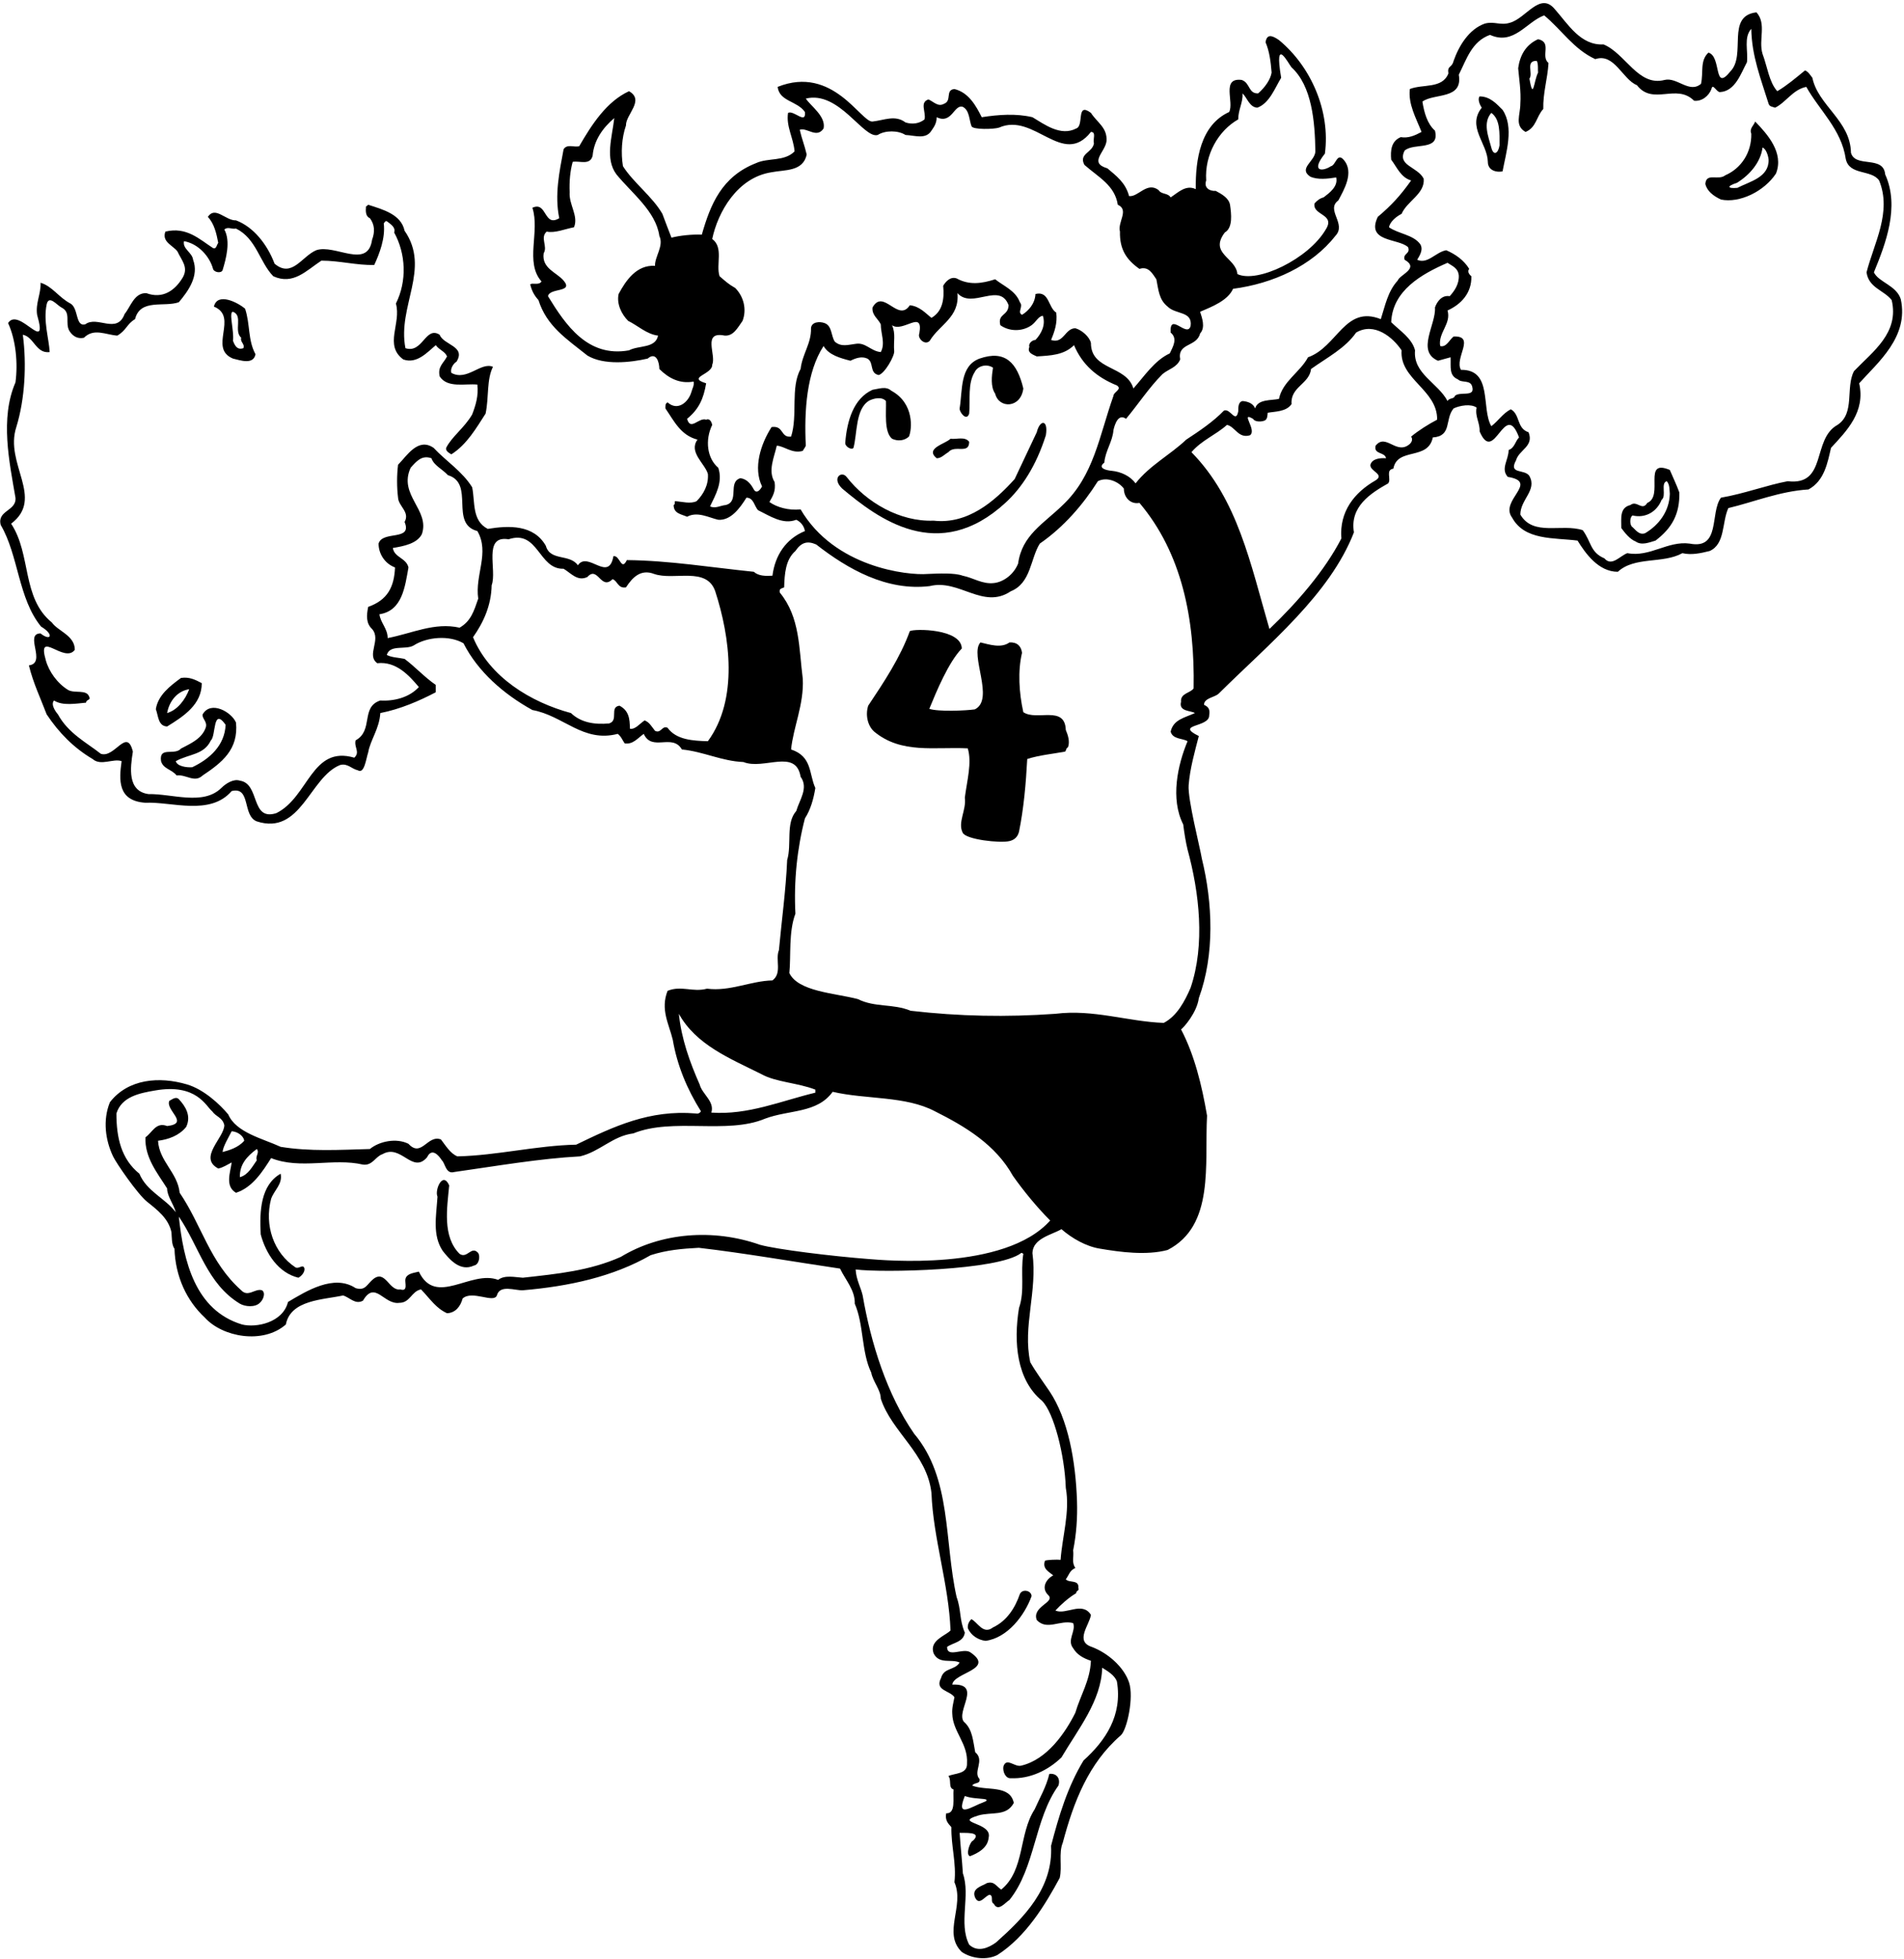 <?xml version="1.0" encoding="UTF-8"?>
<svg xmlns="http://www.w3.org/2000/svg" xmlns:xlink="http://www.w3.org/1999/xlink" width="520pt" height="535pt" viewBox="0 0 520 535" version="1.1">
<g id="surface1">
<path style=" stroke:none;fill-rule:nonzero;fill:rgb(0%,0%,0%);fill-opacity:1;" d="M 519.121 81.711 C 517.938 77.926 513.086 77.098 511.781 74.375 C 514.977 66.562 518.883 56.504 514.859 47.629 C 514.387 42.305 506.695 45.973 505.512 41.715 C 505.391 32.953 496.516 28.812 494.977 21.238 C 494.387 20.531 493.914 19.582 492.965 19.227 C 490.363 21.359 487.996 23.371 485.391 24.906 C 483.145 22.422 482.672 18.164 481.367 14.73 C 480.188 10.824 482.551 6.566 479.711 3.371 C 471.309 4.316 476.988 14.969 472.613 19.465 C 467.879 25.383 470.246 15.324 466.574 14.375 C 464.211 16.625 465.273 19.703 464.562 22.895 C 461.371 25.617 458.055 21.004 454.625 21.832 C 447.406 23.727 443.973 14.613 437.938 12.129 C 431.664 12.48 428.234 6.566 424.566 2.426 C 420.543 -2.309 416.754 5.027 412.379 6.211 C 409.773 7.039 408.117 5.738 405.512 6.445 C 401.133 7.984 398.41 12.602 396.992 16.625 C 396.52 18.637 395.219 17.809 395.57 20.059 C 393.914 24.316 388.59 22.895 385.039 24.316 C 384.566 28.461 386.695 32.129 388.234 36.031 C 386.461 36.98 384.684 37.809 382.555 37.453 C 379.949 38.52 379.715 41.121 379.949 43.605 C 381.488 45.617 382.555 48.457 385.395 49.285 C 382.438 53.43 380.07 56.031 376.281 59.227 C 372.969 66.211 381.965 65.027 384.566 67.512 C 385.277 69.402 383.027 69.168 383.621 70.941 C 387.762 73.309 382.316 74.965 381.727 76.621 C 379.004 79.582 378.297 83.488 377.109 87.156 C 367.289 83.25 365.277 94.73 357.23 97.57 C 355.102 101.594 350.246 104.195 349.301 108.93 C 347.289 109.402 343.504 108.93 342.793 111.535 C 342.199 110.113 340.781 109.641 339.359 109.52 C 338.176 109.758 338.176 111.18 338.176 112.363 C 337.469 115.793 336.047 111.414 334.273 112.125 C 331.312 115.203 327.406 117.805 323.977 120.055 C 319.48 124.312 314.035 127.035 310.129 132.008 C 308.711 129.996 306.105 128.812 303.621 128.574 C 302.203 128.457 299.598 127.863 301.609 126.324 C 301.848 123.133 303.859 120.645 304.094 117.449 C 304.449 115.91 305.398 112.836 307.527 114.375 C 310.723 110.586 313.801 105.852 317.469 102.184 C 319.125 100.766 321.371 100.41 322.32 98.16 C 321.492 93.547 326.816 94.848 327.762 91.062 C 329.301 89.402 328.238 86.684 327.762 85.145 C 331.078 83.723 335.336 82.066 336.758 78.871 C 347.645 77.453 358.297 72.602 364.688 64.434 C 367.879 61.121 361.965 57.336 365.516 54.73 C 366.934 52.008 370.012 47.039 366.934 43.605 C 365.16 41.594 364.805 45.145 363.504 45.383 C 361.047 46.98 357.941 46.832 361.844 41.949 C 363.383 30.352 358.059 18.164 349.301 10.945 C 347.289 9.555 345.988 9.285 345.633 11.535 C 346.699 14.02 347.051 16.859 347.289 19.82 C 346.992 21.684 345.516 23.844 343.621 25.5 C 340.898 25.617 341.492 22.66 339.125 21.832 C 333.441 21.121 337.113 27.867 335.691 30.59 C 327.883 34.141 326.461 43.605 326.578 51.652 C 323.859 50.352 321.727 52.602 319.715 53.902 C 318.887 52.602 317.23 53.191 316.402 51.891 C 313.207 49.523 310.84 53.902 308.355 53.547 C 307.41 49.879 304.832 48 302.438 45.973 C 297.23 44.434 301.848 41.594 302.203 38.52 C 302.438 34.848 299.715 33.547 297.941 30.824 C 293.801 27.746 296.164 34.375 293.918 35.086 C 289.656 37.336 285.16 33.902 281.965 32.008 C 277.469 30.945 272.734 31.301 268.121 32.008 C 266.582 28.934 264.57 25.262 260.664 24.316 C 258.062 24.555 260.07 27.512 257.824 28.34 C 256.168 29.285 254.984 27.746 253.562 27.156 C 251.078 27.984 252.973 30.59 252.5 32.602 C 251.078 33.785 249.066 34.02 247.293 33.43 C 244.453 31.301 241.492 32.836 238.297 33.191 C 235.168 33.5 227.5 17.668 212.383 23.727 C 212.855 27.746 217.707 27.512 219.836 30.59 C 220.191 34.141 216.762 29.996 215.223 30.824 C 214.629 34.492 216.762 37.809 216.996 41.355 C 214.156 44.199 209.777 43.016 206.465 44.555 C 197.117 48.223 194.039 55.797 191.672 64.078 C 189.066 63.961 185.637 64.316 183.387 64.906 C 182.559 62.777 181.73 60.648 180.902 58.398 C 178.18 53.664 172.973 49.879 170.133 45.383 C 169.543 41.715 169.777 37.688 170.961 34.258 C 170.844 31.301 176.168 27.395 171.789 24.906 C 165.637 27.746 161.613 34.02 158.184 39.938 C 156.762 40.293 154.867 39.227 153.922 40.766 C 152.738 47.039 151.438 53.309 152.738 59.582 C 148.477 62.188 149.426 54.848 145.402 56.742 C 147.531 63.25 143.27 71.652 147.887 76.859 C 147.176 78.043 145.281 77.098 144.809 77.688 C 145.281 79.582 145.992 80.766 147.059 81.949 C 149.305 89.051 154.633 92.48 160.43 97.098 C 164.926 99.816 172.266 98.988 176.879 97.926 C 179.246 95.91 180.074 98.988 180.074 100.766 C 182.559 103.25 185.637 104.906 189.422 104.195 C 189.66 105.262 189.066 106.09 188.832 107.035 C 188.004 109.879 185.047 112.363 182.324 109.879 C 181.613 110.23 181.73 110.941 181.73 111.535 C 184.098 114.965 185.871 118.871 190.488 120.055 C 188.004 123.484 192.5 126.562 193.328 129.402 C 193.566 132.359 192.145 134.965 190.254 136.859 C 188.594 137.688 186.227 136.977 184.336 136.859 C 184.215 137.215 184.453 137.688 183.98 137.922 C 183.98 140.289 186.109 140.41 187.648 141.117 C 190.488 139.578 193.566 141.355 196.168 141.945 C 199.602 142.184 202.086 138.754 203.859 135.91 C 205.871 135.91 205.992 138.277 207.055 139.344 C 210.25 140.883 213.801 143.367 217.469 141.945 C 218.773 142.539 219.602 143.723 219.836 145.023 C 214.629 147.152 211.672 151.652 210.961 157.215 C 209.188 157.332 207.176 157.332 205.871 156.148 C 194.273 154.965 182.797 153.07 171.199 152.953 C 169.66 156.148 169.305 151.531 167.531 151.887 C 166.23 159.227 160.547 150.348 157.828 154.371 C 155.578 151.176 150.254 153.309 149.07 149.047 C 145.758 143.25 139.012 143.484 133.211 144.434 C 128.832 142.184 129.781 137.094 128.953 133.07 C 126.23 128.691 121.852 125.973 118.418 122.301 C 114.16 119.344 111.082 124.551 108.715 126.918 C 108.359 129.758 108.359 133.07 108.715 135.91 C 108.836 138.277 112.027 139.816 110.492 142.539 C 112.738 147.863 104.453 144.785 103.391 148.453 C 103.391 151.176 105.047 153.898 107.887 154.965 C 107.648 160.289 105.875 163.84 100.551 165.734 C 100.078 168.102 99.957 170.23 101.613 171.77 C 104.219 174.727 99.957 178.867 103.035 181.117 C 108.242 180.527 111.793 184.551 114.395 187.625 C 111.793 190.465 107.648 191.531 103.863 191.297 C 98.418 193.07 102.09 199.461 97.117 202.184 C 96.645 204.074 98.418 205.379 96.762 206.914 C 85.047 203.484 84.336 217.684 75.461 222.062 C 68.359 224.312 71.082 214.016 65.52 213.188 C 63.746 212.598 61.617 214.016 60.434 215.199 C 55.461 220.051 47.059 216.738 40.551 216.855 C 34.723 216.059 35.582 209.637 36.289 205.258 C 34.633 198.516 31.32 207.152 27.535 205.852 C 23.629 202.773 18.66 200.289 15.82 195.082 C 15.109 194.254 13.805 192.359 14.754 191.297 C 17.121 192.832 20.789 192.121 23.512 191.887 C 23.512 190.941 24.93 191.297 24.34 190.23 C 23.629 188.219 20.434 189.402 18.66 188.453 C 15.699 186.68 13.332 183.367 12.504 180.289 C 10.02 171.648 17.594 181.355 20.434 177.449 C 20.434 173.543 15.82 172.359 14.16 169.992 C 5.879 163.246 8.598 151.414 3.039 143.012 C 12.27 136.031 1.145 126.68 4.457 116.621 C 6.824 108.93 7.297 99.465 6.234 91.414 C 9.309 92.008 9.781 96.621 13.57 96.148 C 13.332 92.242 11.793 87.746 12.742 83.133 C 13.332 80.41 15.582 83.367 16.766 83.961 C 19.605 85.379 17.594 88.219 19.012 90.469 C 19.961 91.891 21.262 92.598 22.918 92.242 C 25.641 89.523 28.836 91.414 32.031 91.652 C 34.516 90.23 34.633 88.457 36.883 87.156 C 38.301 81.477 44.812 83.961 48.836 82.539 C 51.438 79.465 54.398 75.32 52.738 70.941 C 52.504 68.93 49.781 67.984 50.254 65.855 C 54.16 66.562 57.238 69.996 58.184 73.43 C 58.422 74.375 60.434 74.73 60.789 73.781 C 61.734 70.707 63.035 65.855 61.262 62.66 C 62.324 61.828 63.156 62.66 64.457 62.422 C 70.02 65.145 70.848 71.535 74.633 75.438 C 80.078 77.926 83.629 73.902 87.77 71.18 C 92.738 71.18 97.473 72.48 102.207 72.363 C 103.629 69.285 105.285 65.027 104.809 61.004 C 105.047 60.766 105.164 60.293 105.637 60.41 C 106.703 61.238 108.125 62.066 107.648 63.488 C 110.844 69.285 111.199 76.742 108.125 82.895 C 109.66 88.34 104.809 94.258 110.137 98.16 C 113.805 99.465 116.645 96.27 119.012 94.258 C 120.074 95.676 121.496 95.91 122.09 97.332 C 121.141 99.227 119.484 100.055 120.074 102.777 C 122.207 106.09 127.059 104.672 130.371 105.023 C 130.727 108.102 129.898 110.703 128.953 113.191 C 126.82 116.859 123.391 119.227 121.852 122.301 C 121.613 123.133 122.68 123.723 123.27 124.078 C 127.531 121.355 130.016 116.977 132.621 112.953 C 133.566 108.457 132.855 103.723 134.633 100.172 C 131.316 98.754 127.531 104.195 123.27 101.828 C 122.914 100.766 123.746 99.344 124.691 98.754 C 127.297 94.492 121.141 94.258 120.074 91.414 C 116.172 88.93 115.461 96.621 110.727 95.086 C 108.48 83.605 117.711 73.43 110.492 63.016 C 109.543 58.516 104.574 57.215 100.551 55.914 C 100.312 56.148 100.195 56.27 99.957 56.387 C 99.84 57.688 99.84 59.109 101.023 59.582 C 102.324 61.355 102.441 63.25 101.613 65.5 C 100.434 73.664 91.438 66.562 86.348 68.34 C 82.445 69.996 79.723 76.031 74.988 72.008 C 72.977 66.684 69.191 61.949 64.457 60.176 C 61.617 60.293 58.777 56.148 56.766 59.227 C 58.539 61.121 59.133 63.844 59.605 66.328 C 59.133 66.918 59.133 68.102 58.184 67.746 C 54.516 65.383 50.965 61.828 45.168 63.25 C 44.102 66.09 47.297 67.035 48.48 68.695 C 49.547 71.062 51.559 72.953 49.902 75.797 C 47.77 79.344 44.457 81.711 39.961 80.055 C 36.645 79.938 35.699 83.723 34.043 85.734 C 31.914 91.414 26.586 86.09 23.273 88.574 C 20.551 89.285 21.5 84.195 19.25 82.895 C 16.055 81.238 14.281 78.16 11.086 77.215 C 11.203 80.293 9.664 82.777 10.137 85.973 C 13.332 97.215 5.168 83.605 2.207 88.219 C 4.34 92.836 4.93 99.227 4.223 104.434 C -0.039 114.254 2.562 126.207 4.223 135.91 C 4.574 139.578 -0.867 139.344 0.199 143.367 C 5.09 151.695 4.945 163.418 11.211 171.109 C 14.902 173.309 13.867 175.23 11.055 172.973 C 6.531 173.07 12.844 181.062 7.891 181.711 C 9.074 186.562 11.086 190.703 12.742 195.082 C 16.055 200.051 20.078 204.195 25.285 207.27 C 27.535 209.281 30.965 207.035 33.215 207.863 C 32.504 212.949 32.059 218.719 39.723 219.223 C 46.824 218.867 57.355 222.891 63.273 216.027 C 68.598 214.727 66.113 222.773 70.137 224.312 C 82.207 228.219 84.574 212.242 92.859 208.926 C 94.871 208.336 96.051 209.992 97.711 210.348 C 99.516 211.473 99.957 207.27 100.551 205.496 C 101.141 202.062 103.629 198.988 103.863 194.727 C 109.309 193.66 114.516 191.414 119.012 189.047 C 119.012 188.453 119.012 187.746 119.012 187.035 C 116.172 185.141 113.211 181.945 110.492 179.934 C 108.836 179.578 107.059 179.578 105.637 178.867 C 106.469 175.91 110.727 177.566 112.977 176.266 C 116.645 173.898 122.797 173.426 126.586 175.676 C 130.488 183.367 137.473 189.52 145.402 193.898 C 153.922 195.438 159.246 202.891 168.715 200.406 C 169.66 201.117 170.016 202.184 170.605 203.012 C 172.855 203.363 174.156 201.59 175.812 200.406 C 178.062 205.379 183.625 200.172 186.227 204.668 C 192.145 205.258 197.117 207.863 203.031 208.098 C 208.594 210.348 217.352 204.312 218.652 212.121 C 220.902 215.199 218.297 218.512 217.469 221.473 C 214.512 224.785 216.285 230.586 214.984 234.844 C 214.629 243.129 213.445 251.648 212.734 259.461 C 211.672 262.062 213.684 265.73 210.961 267.742 C 205.043 267.859 199.363 270.82 193.094 269.992 C 189.188 271.055 186.109 269.043 182.324 270.582 C 180.312 275.672 182.68 279.578 183.742 283.953 C 184.926 290.938 187.648 297.445 191.434 303.48 C 191.078 304.074 190.488 304.191 190.016 304.074 C 177.352 303.008 167.648 307.621 157.352 312.594 C 146.465 312.828 135.695 315.551 124.93 315.789 C 123.035 315.078 121.613 312.711 120.43 311.172 C 116.762 309.754 115.105 316.262 111.555 312.355 C 108.242 310.699 103.629 311.648 101.023 313.777 C 92.738 314.016 84.574 314.488 76.645 313.184 C 71.793 310.938 64.465 309.305 62.332 304.332 C 59.996 301.531 55.668 297.5 51.082 296.145 C 43.512 293.895 34.988 294.605 30.02 300.996 C 28.031 305.883 28.766 311.344 30.887 315.809 C 31.797 317.723 37.602 326.125 40.16 328.172 C 43.039 330.473 46.008 332.738 46.824 336.496 C 46.941 337.684 46.824 339.93 47.652 340.996 C 47.887 348.57 50.965 355.195 55.934 359.812 C 60.734 365.145 71.805 367.18 78.066 361.703 C 79.367 354.961 88.242 354.961 93.688 353.777 C 95.461 354.25 97 356.379 99.129 355.195 C 102.441 349.516 104.809 356.379 109.07 355.785 C 112.027 355.785 112.383 352.594 114.988 352.117 C 117.59 354.84 119.012 357.207 122.09 358.629 C 124.453 358.508 125.758 356.734 126.348 354.605 C 128.953 352.238 134.832 356 135.695 353.777 C 136.523 350.699 140.668 352.473 142.797 352.355 C 155.34 351.289 167.41 348.688 177.707 342.77 C 182.086 341.352 186.348 340.996 190.844 340.758 C 203.152 342.18 216.641 344.547 229.422 346.438 C 230.961 349.633 233.562 352.355 233.445 356.023 C 235.93 361.703 235.223 369.16 237.941 374.84 C 238.414 377.324 240.547 379.574 240.547 381.941 C 243.504 391.055 253.211 396.969 254.391 407.738 C 254.867 420.164 259.125 432.59 259.598 445.254 C 258.297 446.672 253.684 447.977 254.984 451.523 C 256.523 454.602 259.836 452.945 262.086 454.012 C 260.664 456.258 257.824 455.312 256.996 458.27 C 255.223 461.703 259.363 461.586 260.664 463.477 C 260.426 464.898 259.953 466.316 260.07 467.973 C 260.191 472.945 264.449 476.141 264.098 481.582 C 264.215 484.543 260.781 484.188 259.008 485.016 C 259.953 486.082 258.891 488.211 260.426 488.684 C 260.191 491.051 261.137 495.312 258.414 495.191 C 258.062 497.086 258.891 497.914 259.836 498.98 C 259.719 504.066 261.258 508.918 260.664 514.008 C 263.504 520.516 257.352 527.855 262.676 533.062 C 265.516 534.953 269.539 535.309 272.379 533.891 C 280.309 528.801 285.516 520.043 289.422 512.824 C 290.133 509.75 289.066 506.082 290.25 503.238 C 293.207 492.117 297.23 481.582 306.105 473.891 C 307.793 472.41 309.715 463.535 308.355 459.453 C 306.934 455.195 302.559 451.406 298.18 449.75 C 293.445 448.211 297.586 443.715 297.941 440.992 C 295.574 437.207 291.078 441.109 288.238 439.809 C 289.777 438.152 291.906 436.258 293.918 435.074 C 293.918 434.246 294.863 434.484 294.512 433.656 C 294.746 431.289 292.023 432.355 291.078 431.289 C 291.906 430.223 292.145 428.805 293.68 428.211 C 292.617 426.555 293.324 425.371 293.09 423.359 C 293.973 418.949 294.285 414.453 294.141 409.988 C 293.785 399.051 291.734 387.52 286.598 379.887 C 284.898 377.359 282.984 374.832 281.375 372 C 279.242 362.18 283.387 352.711 281.965 342.18 C 282.086 338.156 287.289 337.207 289.895 335.672 C 292.734 338.156 296.641 340.402 300.426 340.996 C 305.988 341.941 313.09 342.891 318.887 341.352 C 331.785 334.723 328.945 317.918 329.656 304.664 C 328.238 296.383 326.227 288.098 322.555 281.113 C 323.266 280.641 326.875 276.559 327.406 272.594 C 331.785 260.641 331.195 246.559 328.238 234.488 C 327.762 231.531 324.34 218.242 324.629 214.438 C 324.973 209.891 326.312 205.254 327.406 201 C 320.664 197.684 330.367 198.75 330.246 195.316 C 330.484 193.781 330.129 193.07 328.828 192.477 C 328.828 190.586 331.785 190.465 332.852 189.402 C 346.578 175.793 363.148 162.422 369.773 145.379 C 368.59 138.395 374.27 134.727 379.121 132.008 C 380.07 130.824 378.297 128.34 380.543 127.984 C 381.609 122.066 390.012 125.852 391.312 119.461 C 396.637 119.105 394.508 114.492 396.992 111.535 C 398.766 110.703 401.727 110.23 403.266 111.297 C 402.789 113.781 404.211 115.438 404.094 117.805 C 408.117 127.273 410.957 108.812 414.863 119.461 C 413.797 120.527 413.68 122.301 412.02 122.895 C 412.02 125.617 409.773 127.984 411.785 130.23 C 420.543 131.652 409.418 136.621 412.969 141.355 C 416.398 147.629 424.328 146.801 430.84 147.629 C 432.969 151.059 436.52 156.148 441.844 156.148 C 446.461 151.887 454.152 154.02 459.477 151.059 C 461.961 151.652 464.562 151.059 466.93 150.469 C 471.191 148.574 470.246 142.656 472.02 138.754 C 479.004 137.094 486.102 134.137 493.914 133.664 C 498.289 131.297 499.121 126.324 500.066 122.301 C 504.328 117.688 509.535 112.48 507.758 104.672 C 512.848 98.988 521.367 92.008 519.121 81.711 Z M 338.176 32.602 C 338.176 29.879 339.48 28.105 339.359 25.5 C 340.66 26.801 341.254 29.285 343.383 29.406 C 346.699 28.223 348.234 23.961 349.895 21.238 C 347.883 9.406 351.906 17.453 352.734 18.398 C 358.297 23.488 359.121 33.191 359.242 41.355 C 359.121 44.078 354.508 45.973 357.82 48.223 C 359.836 49.168 362.672 48.812 364.922 48.457 C 365.516 50.941 363.027 52.719 361.488 53.902 C 360.543 54.137 359.715 54.73 359.004 55.559 C 358.414 58.871 364.805 58.398 362.082 62.66 C 357.375 70.73 343.359 77.43 337.941 74.848 C 337.586 70.352 330.129 69.285 334.508 63.488 C 336.758 62.188 336.285 58.398 335.93 55.914 C 335.574 54.02 333.562 52.953 332.023 52.129 C 330.367 52.246 328.711 51.297 329.422 49.285 C 328.945 42.305 332.734 35.676 338.176 32.602 Z M 178.891 72.602 C 173.801 72.246 170.844 76.742 168.949 80.293 C 168.359 83.012 169.777 85.855 171.555 87.629 C 174.039 88.812 176.645 91.297 179.719 91.652 C 179.008 95.203 174.395 94.258 171.789 95.676 C 160.547 97.688 154.512 88.812 149.66 80.883 C 150.133 78.516 156.762 79.965 153.922 76.621 C 152.027 74.375 147.887 73.309 148.477 69.168 C 149.66 67.273 147.414 64.906 149.305 63.25 C 151.555 63.723 154.277 62.539 156.762 62.066 C 158.062 58.988 155.34 55.914 155.578 52.48 C 155.461 49.523 155.695 46.801 156.406 44.199 C 158.301 43.844 161.141 45.262 161.852 42.539 C 162.203 38.281 164.691 34.848 167.766 32.246 C 167.176 37.453 165.164 43.371 168.359 47.629 C 172.5 52.719 179.129 57.688 180.074 64.434 C 181.375 67.156 178.773 70.113 178.891 72.602 Z M 125.52 171.414 C 118.656 169.875 112.621 172.953 105.875 174.254 C 105.875 171.648 103.863 169.992 103.629 167.746 C 109.898 166.797 110.609 160.172 111.555 154.965 C 110.965 152.359 107.648 152.242 107.297 149.641 C 110.254 149.164 113.922 148.453 115.223 145.852 C 117.473 139.227 108.715 135.203 112.148 127.746 C 113.715 125.973 115.223 124.195 117.828 125.145 C 118.539 127.152 120.668 127.984 122.324 129.758 C 129.781 132.008 122.68 143.012 130.371 145.023 C 133.805 150.941 129.66 156.977 130.609 163.484 C 129.426 166.914 128.598 169.641 125.52 171.414 Z M 193.328 202.418 C 189.305 202.301 184.691 202.062 182.324 198.75 C 180.785 198.039 180.547 200.406 178.891 199.578 C 177.945 198.395 177.352 197.211 176.051 196.738 C 174.75 197.566 173.445 199.344 172.027 198.988 C 172.027 196.148 171.672 194.016 169.188 192.715 C 166.348 193.07 169.07 196.738 166.348 197.566 C 162.324 197.922 158.656 197.328 155.934 194.727 C 144.926 191.77 133.684 184.902 129.188 174.016 C 132.027 169.992 134.16 165.379 134.277 159.816 C 135.816 155.676 131.789 146.09 138.891 147.273 C 147.059 144.551 147.059 155.555 153.922 155.32 C 155.934 156.504 157.707 158.871 160.43 157.566 C 163.27 154.371 164.098 161.355 167.293 158.16 C 168.715 158.633 168.715 160.762 170.961 160.406 C 172.738 157.688 174.984 155.32 178.652 156.738 C 184.098 158.633 192.973 154.609 195.34 161.473 C 199.363 173.898 201.73 190.941 193.328 202.418 Z M 205.871 133.664 C 205.043 132.125 203.98 130.824 202.203 130.586 C 198.652 131.652 202.086 136.977 198.18 137.922 C 196.762 138.043 195.34 138.988 193.922 138.277 C 195.461 135.082 197.473 131.652 196.168 127.746 C 193.094 125.145 192.5 120.172 194.512 116.031 C 194.395 115.438 193.922 114.137 192.855 114.609 C 190.844 113.898 188.594 117.805 187.648 114.375 C 190.844 111.77 192.145 108.93 192.855 104.672 C 187.41 103.012 194.629 102.305 194.512 99.582 C 195.695 96.977 191.672 90.352 197.945 91.652 C 200.312 91.77 201.375 89.641 202.797 87.629 C 203.98 84.551 203.152 81.004 200.785 78.637 C 198.891 77.57 198.062 76.742 196.523 75.438 C 195.461 72.246 197.707 67.629 194.512 65.262 C 196.051 57.926 201.375 48.457 210.727 47.039 C 214.273 46.328 219.363 46.922 220.309 42.188 C 219.719 39.582 219.008 38.043 218.418 35.441 C 220.43 34.73 223.031 37.926 224.926 35.086 C 225.637 31.773 221.375 28.934 220.074 26.922 C 229.168 24.668 235.832 38 239.719 36.859 C 241.73 35.559 245.281 35.559 247.293 36.859 C 249.895 36.98 252.855 38.16 254.391 35.676 C 255.223 34.492 255.812 33.547 255.812 32.008 C 259.953 34.02 260.547 28.461 262.914 29.168 C 264.824 30.051 264.68 32.941 265.348 34.496 C 265.754 35.441 271.434 35.32 272.852 34.848 C 282.438 30.59 290.25 45.855 297.941 36.031 C 299.48 36.031 298.414 38.043 298.77 39.109 C 298.414 41.715 294.512 41.949 296.164 45.027 C 300.07 48.457 304.449 50.59 305.277 55.914 C 308.473 57.336 305.16 60.648 305.871 63.25 C 305.754 68.102 307.645 70.941 311.195 73.43 C 313.68 72.602 314.746 74.73 315.812 76.27 C 316.402 79.227 316.52 81.828 318.887 83.723 C 321.137 85.973 325.75 84.906 325.16 89.051 C 324.215 92.363 319.359 85.023 319.715 90.824 C 321.727 92.48 320.309 94.73 319.48 96.504 C 315.34 98.398 312.496 102.777 309.539 106.09 C 307.645 99.699 297.941 101.238 297.941 93.664 C 297.586 92.008 295.457 90.113 293.68 89.641 C 290.84 89.641 290.484 94.02 287.055 92.836 C 288 90.586 288.828 88.219 288.473 85.379 C 286.227 83.961 286.582 79.344 282.793 80.293 C 282.676 82.895 280.898 84.906 279.125 85.973 C 277.703 85.262 279.598 83.723 278.535 82.539 C 277.352 79.344 274.156 78.16 271.789 76.27 C 268.121 77.453 264.688 77.926 261.258 76.031 C 259.598 75.438 258.297 76.859 257.59 78.043 C 257.941 81.594 257.469 85.023 254.391 86.801 C 252.973 85.734 251.195 83.605 248.477 83.367 C 245.281 88.219 241.258 78.637 238.297 83.961 C 238.062 86.09 239.836 87.035 240.547 88.574 C 240.547 91.062 241.848 93.781 240.547 96.148 C 237.824 95.91 236.406 93.426 233.684 93.902 C 231.672 94.137 229.777 94.848 228.004 93.309 C 226.938 91.77 227.293 88.93 225.16 88.219 C 223.859 87.746 221.613 87.863 221.492 89.641 C 221.613 93.781 219.129 96.621 218.652 100.766 C 215.812 105.852 217.941 113.426 216.051 119.227 C 213.09 119.578 214.156 116.148 210.727 116.621 C 207.766 121.238 205.637 127.746 208.121 132.836 C 207.766 133.547 206.699 135.082 205.871 133.664 Z M 218.652 139.105 C 215.34 139.461 212.145 138.516 210.133 137.094 C 211.078 135.438 211.906 134.137 211.555 131.652 C 209.66 128.574 211.434 124.906 212.145 121.711 C 214.273 121.828 216.285 123.961 219.246 123.133 C 219.48 122.656 219.836 122.301 220.074 121.711 C 219.602 112.125 220.309 101.594 224.926 94.492 C 226.348 96.977 229.539 97.805 232.262 98.516 C 233.684 97.805 235.34 97.215 236.879 97.926 C 238.77 98.988 237.352 101.828 239.953 102.422 C 241.609 102.066 244.332 97.215 244.215 95.91 C 243.977 93.191 244.688 91.18 243.621 88.812 C 246.582 90.941 252.262 84.316 251.078 91.062 C 250.488 92.363 252.617 94.465 253.918 93.07 C 256.641 88.574 262.086 86.684 261.492 80.055 C 265.516 84.551 273.09 76.859 275.457 83.367 C 275.34 86.328 272.379 85.617 273.207 88.812 C 275.691 90.586 279.242 90.586 281.73 88.812 C 283.031 87.863 283.504 86.445 284.805 86.211 C 285.633 88.695 284.449 91.062 282.793 92.836 C 281.965 92.836 280.781 93.781 281.137 94.73 C 280.426 96.387 282.203 96.859 283.148 97.332 C 286.938 97.098 290.605 96.977 293.324 94.258 C 295.574 99.582 299.48 103.012 305.043 105.262 C 306.578 106.328 304.094 107.035 304.094 108.102 C 300.191 119.105 298.77 129.875 290.25 137.922 C 285.043 143.012 279.125 146.09 278.059 153.898 C 276.879 156.859 274.066 158.957 271.434 159.227 C 268.238 159.578 265.871 157.805 262.914 157.215 C 260.664 156.383 256.285 156.621 253.328 156.738 C 247.883 157.184 227.914 154.965 218.652 139.105 Z M 191.078 296.145 C 188.359 289.992 186.109 283.719 185.398 276.855 C 190.133 285.375 199.363 289.043 207.883 293.305 C 211.906 295.555 217.824 295.672 222.676 297.562 C 222.676 297.801 222.676 298.156 222.676 298.395 C 213.328 300.641 204.336 304.547 194.273 303.836 C 195.223 300.758 191.789 298.867 191.078 296.145 Z M 70.137 313.777 C 70.965 314.844 69.664 315.672 70.137 316.855 C 68.953 318.512 67.77 320.879 65.52 321.469 C 65.402 318.035 67.414 315.789 70.137 313.777 Z M 63.273 308.926 C 65.047 309.043 66.586 310.344 66.703 311.527 C 65.047 313.422 62.562 314.133 60.789 314.605 C 60.906 313.066 62.445 310.582 63.273 308.926 Z M 263.504 490.461 C 265.129 491.078 266.953 491.09 268.715 491.289 C 269.652 491.395 269.766 491.738 268.711 492.121 C 265.242 493.379 260.965 496.723 263.504 490.461 Z M 284.57 382.531 C 287.824 385.727 290.781 397.414 291.078 406.32 C 292.262 412.828 290.133 419.453 289.656 425.965 C 288.711 425.844 285.988 425.965 285.398 426.199 C 284.57 428.449 286.582 429.277 287.645 430.223 C 285.633 431.289 284.332 433.656 286.227 435.547 C 288.473 437.562 281.73 438.625 283.148 442.414 C 285.988 445.371 289.422 442.293 293.09 443.242 C 293.918 445.488 291.312 447.855 293.09 450.105 C 294.156 451.879 295.812 452.828 297.941 453.535 C 297.703 458.98 295.102 462.887 293.68 467.738 C 290.961 473.18 285.988 480.52 278.891 482.176 C 277.113 482.648 274.863 479.809 274.035 482.41 C 273.801 483.832 274.656 485.727 276.047 485.605 C 281.254 485.844 286.227 483.477 289.895 479.926 C 294.512 472.117 300.781 464.426 301.02 455.43 C 302.32 456.258 304.449 457.441 305.043 459.219 C 306.578 468.449 301.965 475.312 295.93 480.754 C 291.551 487.973 289.184 495.902 287.055 504.066 C 287.645 515.664 279.598 523.711 272.023 530.457 C 270.07 531.879 267.055 533.297 264.688 531.051 C 261.73 525.25 265.102 517.648 262.973 511.613 C 262.734 507.824 262.32 504.188 262.086 500.52 C 263.031 500.637 268.477 500.043 265.754 502.648 C 264.926 502.887 263.621 506.555 264.926 506.906 C 267.055 506.082 269.777 504.66 270.012 501.82 C 271.078 497.559 260.191 497.914 267.172 495.785 C 270.84 494.719 274.863 496.141 276.879 492.352 C 275.812 487.266 269.305 489.156 265.516 487.617 C 266.109 486.672 267.766 487.266 267.527 485.844 C 265.633 483.832 269.066 480.754 266.344 478.508 C 265.754 475.547 265.633 472.234 263.27 470.223 C 260.902 467.383 268.477 459.691 260.07 460.047 C 260.426 456.73 272.023 455.902 264.926 451.168 C 262.914 449.988 258.652 452.828 258.652 449.75 C 260.309 448.566 263.148 448.449 263.504 445.844 C 261.965 442.293 262.559 439.691 261.258 436.141 C 257.824 420.758 259.953 403.715 249.66 391.527 C 242.203 380.758 237.855 366.793 235.605 353.777 C 235.133 351.645 233.828 349.484 233.684 346.676 C 240.902 347.621 272.734 346.973 278.891 342.18 C 279.125 342.059 279.242 342.297 279.48 342.414 C 278.652 347.504 279.953 352.473 278.297 357.207 C 276.758 366.676 277.703 376.852 284.57 382.531 Z M 237.383 343.836 C 227.215 343.059 212.086 341.203 207.531 339.93 C 194.75 335.434 180.43 336.617 169.543 343.242 C 161.023 347.031 152.383 347.859 142.797 348.926 C 140.668 348.805 137.828 348.098 136.051 349.516 C 128.598 346.676 119.012 356.973 114.395 347.266 C 113.094 347.621 111.082 347.742 110.727 349.277 C 110.492 350.227 111.555 352.828 109.309 352.117 C 106.23 352.594 105.285 346.676 101.969 349.277 C 100.195 350.699 99.84 352.594 97.117 351.766 C 91.199 347.859 83.629 352.594 78.656 355.551 C 77.238 361.23 69.93 362.652 66.113 361.703 C 53.215 357.801 50.137 344.309 48.836 332.238 C 54.398 340.402 56.527 350.582 65.52 356.023 C 66.941 356.852 69.664 357.09 70.965 355.785 C 71.91 354.961 72.621 353.066 71.555 352.355 C 69.664 351.766 67.77 354.367 65.875 352.355 C 57.238 344.664 55.105 334.605 49.07 325.73 C 48.48 320.168 43.512 317.211 43.156 311.527 C 45.996 311.172 48.953 310.109 50.848 307.742 C 52.266 304.781 50.727 302.18 48.836 300.168 C 48.008 299.34 46.941 300.285 46.23 300.641 C 45.168 303.246 51.91 306.797 45.641 307.504 C 42.562 306.32 41.617 309.281 39.723 310.582 C 39.484 316.145 43.035 320.402 45.641 324.547 C 45.641 326.676 47.414 328.805 48.008 331.055 C 45.047 327.148 40.078 325.375 38.066 320.523 C 33.098 316.5 31.793 310.699 31.793 304.074 C 33.215 299.457 38.184 298.512 42.328 297.801 C 53.73 295.793 56.27 302.152 57.949 303.48 C 59.012 305.02 60.789 305.137 61.262 307.27 C 61.262 310.699 54.043 316.145 59.605 319.102 C 60.906 318.867 62.09 318.035 63.273 317.445 C 62.918 320.168 61.379 323.953 64.457 325.73 C 68.953 324.309 71.793 319.812 74.043 316.262 C 82.09 319.457 90.965 316.145 99.129 318.035 C 101.734 318.391 102.562 315.789 104.453 315.195 C 109.543 312.238 112.621 320.758 116.645 316.023 C 117.945 313.305 119.84 315.551 120.668 316.855 C 121.613 317.684 121.734 320.758 124.102 320.051 C 135.816 318.391 147.414 316.379 158.418 315.789 C 163.863 314.488 167.293 310.227 172.973 309.516 C 183.742 305.137 198.535 309.871 208.949 305.492 C 215.578 303.008 223.148 304.074 227.41 298.156 C 236.523 300.285 247.293 299.223 255.34 303.48 C 263.621 307.621 271.906 312.594 276.641 321.113 C 279.48 325.137 283.148 329.633 286.816 333.305 C 274.363 347.266 241.016 344.109 237.383 343.836 Z M 319.715 199.816 C 320.309 201.945 323.031 201.59 324.332 202.418 C 321.609 208.926 319.598 218.156 323.148 225.141 C 323.387 227.152 323.859 230.109 324.332 232.004 C 327.527 243.719 329.184 257.922 325.16 269.754 C 323.621 273.305 321.492 277.445 317.824 279.34 C 308 278.984 298.652 275.555 288.238 276.855 C 274.863 277.801 262.086 277.566 248.711 276.027 C 243.859 274.016 239.008 275.199 234.273 272.832 C 227.883 271.176 218.004 270.789 215.578 265.73 C 216.051 261.117 215.34 254.488 217.234 249.52 C 216.762 240.645 217.707 231.648 219.836 223.484 C 221.375 221.117 222.203 218.156 222.676 215.199 C 220.902 211.293 221.848 206.59 216.051 204.668 C 216.641 198.633 219.602 192.359 219.246 185.379 C 218.18 177.094 218.535 168.574 212.973 161.828 C 212.734 160.645 213.445 160.762 214.156 160.406 C 214.273 156.738 214.512 152.836 217.234 150.469 C 218.773 148.219 220.371 147.566 222.914 148.691 C 231.551 155.438 242.203 161.473 253.918 160.055 C 261.965 158.039 268.477 166.562 276.047 161.473 C 281.609 159.227 281.375 152.598 283.977 148.453 C 290.484 143.961 295.812 137.805 299.836 131.414 C 302.32 130.113 305.516 131.531 306.934 133.426 C 306.934 135.91 308.828 137.805 311.195 137.332 C 322.793 151.059 326.344 169.047 325.988 187.98 C 325.16 189.281 322.32 189.281 322.555 191.648 C 321.848 194.371 325.277 194.016 326.344 194.727 C 323.504 196.027 320.426 196.504 319.715 199.816 Z M 385.395 119.227 C 385.867 119.938 385.633 120.645 385.039 121.238 C 381.371 124.434 378.531 118.16 375.691 121.711 C 375.098 124.195 378.297 123.367 378.531 125.145 C 376.875 125.023 374.742 125.262 374.27 126.918 C 374.035 128.691 378.297 129.52 375.691 131.18 C 369.891 134.492 365.75 139.699 366.344 147.035 C 361.844 155.793 354.27 164.551 346.699 171.77 C 341.492 153.898 338.059 136.387 325.395 123.484 C 328.238 120.172 331.906 118.871 335.102 116.031 C 337.348 116.504 338.176 119.816 341.371 118.871 C 343.383 117.449 338.531 112.242 342.199 114.375 C 342.676 115.203 344.215 115.203 345.039 114.965 C 346.223 114.73 346.105 113.547 346.223 112.719 C 348.117 112.363 351.312 112.48 352.734 110.352 C 352.379 105.617 357.586 104.906 358.059 100.766 C 362.555 97.57 367.406 95.086 370.367 90.824 C 375.336 87.863 380.426 92.125 382.789 95.676 C 382.199 103.605 392.613 106.445 392.496 114.609 C 390.012 115.91 387.406 117.57 385.395 119.227 Z M 397.348 108.102 C 397.109 109.047 395.809 108.574 395.336 109.52 C 392.73 104.551 385.867 102.066 386.461 95.676 C 385.633 92.363 382.199 90.23 379.949 87.984 C 380.305 79.344 388.234 74.848 395.336 71.77 C 396.754 72.719 398.176 73.191 398.41 75.203 C 398.531 77.57 397.23 79.465 395.926 80.883 C 393.797 80.527 392.496 82.305 391.902 83.961 C 392.258 88.574 386.695 95.91 392.73 98.516 C 393.914 98.16 394.98 97.926 396.164 97.57 C 396.281 100.289 395.691 102.539 398.176 103.605 C 399.242 104.672 401.605 103.605 402.082 105.617 C 402.91 108.574 398.766 106.801 397.348 108.102 Z M 506.34 101.355 C 503.973 105.852 506.695 112.836 501.844 116.031 C 494.742 119.938 499.121 132.715 488.23 131.414 C 482.551 132.48 476.281 134.848 470.008 135.91 C 466.93 140.055 470.008 150.113 461.488 148.453 C 455.453 147.629 450.602 152.242 444.445 151.059 C 442.434 151.77 440.188 154.848 438.176 152.48 C 434.27 150.824 434.625 147.98 432.258 144.785 C 426.461 142.895 418.766 146.562 415.219 140.527 C 415.219 136.387 419.832 133.898 417.703 129.996 C 416.398 127.984 411.902 129.641 414.031 125.734 C 414.863 122.777 419.004 121.945 417.465 118.043 C 414.152 116.977 415.219 113.191 412.613 111.77 C 410.484 112.836 409.062 115.086 407.289 116.387 C 404.449 111.535 407.762 100.883 399.004 101 C 397.109 97.805 403.145 91.652 396.992 91.891 C 395.809 92.836 394.98 94.965 393.324 94.492 C 392.73 90.824 396.398 88.457 395.336 84.789 C 399.004 83.133 401.965 80.055 401.844 75.438 C 401.254 74.965 400.66 74.137 401.254 73.43 C 399.832 71.062 397.465 69.402 394.98 68.34 C 392.141 68.812 389.891 72.246 387.051 70.941 C 387.645 69.879 388.828 68.223 387.879 66.684 C 385.988 64.078 381.844 63.844 379.359 62.066 C 379.598 60.527 381.371 59.109 382.789 58.398 C 384.328 54.848 389.184 52.953 388.828 48.812 C 387.172 45.5 381.488 45.262 383.621 41.121 C 386.223 38.871 393.324 41.355 391.902 35.676 C 389.773 33.785 388.945 30.707 388.473 27.746 C 391.668 25.383 399.598 27.273 398.41 20.41 C 400.543 16.152 401.965 11.301 406.934 9.523 C 413.441 12.48 416.871 5.973 421.727 4.199 C 426.578 8.223 429.773 13.43 435.688 16.152 C 440.895 14.375 443.145 21.715 447.051 23.254 C 451.43 28.934 457.82 22.66 462.672 27.512 C 464.801 27.746 466.695 26.211 467.406 24.316 C 467.762 22.543 468.824 25.262 469.77 25.145 C 473.914 24.906 475.453 20.059 477.109 16.98 C 477.465 13.902 476.16 10.234 478.293 7.867 C 478.41 15.324 480.895 21.477 483.023 28.34 C 483.262 29.168 484.211 29.168 484.801 29.406 C 487.758 27.984 489.652 24.434 493.32 23.727 C 496.871 30.113 502.906 35.32 504.09 43.371 C 505.035 47.984 511.07 46.211 513.203 49.285 C 516.754 57.926 511.781 66.445 509.77 74.375 C 510.363 78.637 514.504 79.227 516.633 81.949 C 518.766 90.941 511.426 96.031 506.34 101.355 "/>
<path style=" stroke:none;fill-rule:nonzero;fill:rgb(0%,0%,0%);fill-opacity:1;" d="M 420.066 10.707 C 416.637 12.246 415.098 15.203 414.625 18.637 C 414.863 21.477 415.453 24.906 415.219 28.34 C 415.219 31.418 413.559 34.258 416.637 36.031 C 419.594 34.848 419.594 31.773 421.488 29.762 C 421.371 25.383 422.672 21.477 422.91 17.215 C 420.66 15.324 423.973 11.535 420.066 10.707 Z M 417.703 21.477 C 418.766 20.059 416.52 16.508 419.715 16.625 C 420.188 17.57 419.949 19.109 420.066 19.82 C 418.887 22.066 418.766 27.746 417.703 21.477 "/>
<path style=" stroke:none;fill-rule:nonzero;fill:rgb(0%,0%,0%);fill-opacity:1;" d="M 404.094 26.328 C 403.5 27.039 404.094 28.578 404.684 29.406 C 400.543 34.613 406.223 39.109 406.34 44.199 C 406.34 46.562 408.707 47.156 410.363 46.801 C 411.312 41.715 413.559 34.73 410.363 29.996 C 408.707 28.34 406.934 26.328 404.094 26.328 Z M 409.535 39.699 C 409.18 41.949 407.879 42.66 407.289 40.293 C 406.461 37.215 404.922 33.547 407.289 30.824 C 409.773 32.602 409.535 36.387 409.535 39.699 "/>
<path style=" stroke:none;fill-rule:nonzero;fill:rgb(0%,0%,0%);fill-opacity:1;" d="M 478.293 36.504 C 478.41 41.594 475.57 45.973 471.191 47.867 C 469.297 49.406 465.984 47.039 465.746 50.234 C 466.223 52.246 467.996 53.547 470.008 54.492 C 475.098 55.559 481.844 52.246 485.035 47.395 C 487.285 41.715 482.672 36.625 479.355 33.191 C 479.004 34.258 477.699 35.086 478.293 36.504 Z M 483.023 43.605 C 483.145 48.457 477.938 49.523 474.504 51.297 C 471.695 51.562 471.547 50.824 474.355 49.938 C 477.957 47.723 480.859 44.258 481.367 40.293 C 482.316 40.648 482.906 42.422 483.023 43.605 "/>
<path style=" stroke:none;fill-rule:nonzero;fill:rgb(0%,0%,0%);fill-opacity:1;" d="M 69.781 96.742 C 67.652 92.836 68.359 88.574 66.941 84.316 C 65.047 82.656 59.367 79.699 58.422 83.723 C 65.285 86.562 56.766 95.086 63.629 97.926 C 65.641 98.398 69.191 99.699 69.781 96.742 Z M 66.469 95.086 C 64.691 95.676 64.102 94.258 63.629 93.07 C 63.984 90.352 62.387 85.145 63.629 85.145 C 66.469 86.211 63.746 90.352 65.875 92.242 C 65.52 93.426 66.941 93.902 66.469 95.086 "/>
<path style=" stroke:none;fill-rule:nonzero;fill:rgb(0%,0%,0%);fill-opacity:1;" d="M 264.688 112.953 C 265.043 109.168 264.215 104.758 266.227 101.562 C 266.996 99.965 269.422 99.227 271.195 100.41 C 270.84 102.656 270.484 105.617 271.789 107.512 C 272.824 111.652 278.801 111.531 279.48 106.09 C 277.805 99.109 274.566 95.477 267.527 97.926 C 262.086 99.938 262.914 106.562 262.086 111.535 C 261.965 112.48 263.977 115.203 264.688 112.953 "/>
<path style=" stroke:none;fill-rule:nonzero;fill:rgb(0%,0%,0%);fill-opacity:1;" d="M 233.09 122.301 C 234.156 118.398 233.594 111.652 237.383 109.402 C 238.562 108.812 240.781 108.219 241.965 109.52 C 242.086 112.48 241.375 117.926 243.621 119.816 C 245.16 120.527 246.938 120.41 248.238 119.227 C 249.066 117.332 249.809 110.145 243.387 106.684 C 241.965 105.379 239.953 106.207 238.297 106.445 C 233.09 108.812 231.316 114.965 230.844 120.883 C 230.723 121.977 232.648 123.012 233.09 122.301 "/>
<path style=" stroke:none;fill-rule:nonzero;fill:rgb(0%,0%,0%);fill-opacity:1;" d="M 274.684 137.227 C 279.027 133.211 282.945 127.324 285.633 118.871 C 286.344 114.434 283.977 114.582 283.148 118.043 C 281.02 122.539 279.242 126.324 277.113 130.824 C 271.672 136.859 264.332 143.25 254.984 142.184 C 245.754 142.539 236.641 137.215 231.199 130.23 C 229.836 128.484 227.027 130.559 230.016 133.426 C 239.637 141.48 256.281 154.25 274.684 137.227 "/>
<path style=" stroke:none;fill-rule:nonzero;fill:rgb(0%,0%,0%);fill-opacity:1;" d="M 255.812 125.145 C 257.113 125.145 257.941 124.078 259.008 123.484 C 260.781 121.355 264.688 124.195 264.688 120.645 C 263.504 119.105 261.258 120.055 259.598 119.816 C 258.18 121.238 252.5 122.422 255.812 125.145 "/>
<path style=" stroke:none;fill-rule:nonzero;fill:rgb(0%,0%,0%);fill-opacity:1;" d="M 449.891 137.332 C 448.469 139.699 447.051 136.504 445.273 137.922 C 442.316 138.633 442.789 141.473 442.789 144.195 C 443.738 145.496 445.156 147.273 446.695 147.863 C 448.352 149.047 450.48 148.102 452.141 147.629 C 456.637 144.195 458.766 140.41 458.648 134.492 C 457.82 132.242 456.992 130.586 456.043 128.34 C 448.469 125.145 454.504 135.438 449.891 137.332 Z M 449.297 145.613 C 447.641 146.207 446.695 144.668 445.867 143.961 C 445.039 143.484 445.039 141.238 445.867 140.766 C 449.297 141.594 452.492 139.816 453.797 136.504 C 455.215 135.438 453.441 131.887 455.215 131.414 C 456.043 132.359 455.926 133.664 456.043 134.848 C 455.926 139.578 453.086 143.367 449.297 145.613 "/>
<path style=" stroke:none;fill-rule:nonzero;fill:rgb(0%,0%,0%);fill-opacity:1;" d="M 279.48 194.488 C 278.297 189.164 277.941 183.246 279.125 178.277 C 278.891 176.383 277.703 175.32 275.691 175.438 C 273.445 177.094 270.25 176.027 267.766 175.438 C 264.688 178.75 271.789 191 266.227 193.723 C 263.742 194.074 256.285 194.402 253.801 193.574 C 255.695 188.957 259.008 180.883 262.676 177.094 C 262.559 171.648 249.66 171.648 248.477 172.359 C 245.871 179.578 241.375 186.324 237.113 192.715 C 236.285 195.316 236.996 198.277 238.77 199.816 C 246.227 205.969 255.309 203.898 264.305 204.371 C 265.488 208.277 264.098 213.188 263.504 217.805 C 263.977 221.234 261.492 224.547 262.914 227.391 C 263.742 229.281 273.148 230.312 275.699 229.691 C 276.945 229.391 277.906 228.668 278.297 227.152 C 279.598 220.762 280.191 214.016 280.547 207.27 C 283.859 206.203 287.766 205.852 290.84 205.258 C 291.195 205.141 291.078 204.312 291.672 204.074 C 292.262 202.535 291.672 200.762 291.078 199.344 C 290.84 192.477 283.148 196.977 279.48 194.488 "/>
<path style=" stroke:none;fill-rule:nonzero;fill:rgb(0%,0%,0%);fill-opacity:1;" d="M 55.105 186.562 C 53.332 185.613 51.676 184.785 49.426 185.141 C 46.352 187.391 43.156 189.875 42.562 193.66 C 43.273 195.555 43.156 198.277 45.641 198.395 C 50.254 195.555 55.105 192.359 55.105 186.562 Z M 51.676 188.219 C 50.609 191.059 48.48 193.898 45.641 194.727 C 46.23 191.414 48.48 188.691 51.676 188.219 "/>
<path style=" stroke:none;fill-rule:nonzero;fill:rgb(0%,0%,0%);fill-opacity:1;" d="M 48.242 211.77 C 50.848 211.41 53.094 213.898 55.344 211.77 C 60.668 208.219 65.164 204.668 64.457 197.328 C 63.273 194.488 57.594 191.176 55.344 195.082 C 55.105 196.266 56.766 197.094 56.172 198.75 C 55.105 201.711 52.148 203.012 49.426 204.43 C 47.652 206.441 43.391 203.719 43.984 207.863 C 44.574 209.992 46.941 210.109 48.242 211.77 Z M 57.594 202.184 C 59.012 201 58.066 192.953 61.617 197.922 C 61.379 203.602 57.238 207.27 52.504 209.52 C 50.965 209.637 48.363 209.281 48.008 207.863 C 51.676 205.852 55.699 206.203 57.594 202.184 "/>
<path style=" stroke:none;fill-rule:nonzero;fill:rgb(0%,0%,0%);fill-opacity:1;" d="M 80.668 346.086 C 74.75 342.18 72.148 334.605 74.043 327.387 C 74.871 325.02 77.238 323.363 76.645 320.523 C 71.203 323.598 70.848 330.699 71.203 337.09 C 72.621 342.414 76.055 347.621 81.496 348.926 C 82.207 348.57 83.273 347.504 83.152 346.438 C 82.797 345.02 81.613 346.676 80.668 346.086 "/>
<path style=" stroke:none;fill-rule:nonzero;fill:rgb(0%,0%,0%);fill-opacity:1;" d="M 125.52 342.414 C 120.785 337.684 122.09 329.988 122.68 323.719 C 120.902 319.695 118.656 325.02 119.484 326.797 C 119.129 332.121 118.062 337.328 120.902 341.586 C 122.68 343.836 125.637 347.387 129.426 345.609 C 130.844 345.375 131.199 343.125 130.609 342.18 C 128.715 340.047 127.648 343.836 125.52 342.414 "/>
<path style=" stroke:none;fill-rule:nonzero;fill:rgb(0%,0%,0%);fill-opacity:1;" d="M 271.195 444.426 C 268.477 446.555 266.938 442.887 265.281 442.176 C 264.57 442.887 264.215 443.715 264.332 444.66 C 265.16 446.555 267.055 447.855 269.184 448.094 C 275.219 447.266 279.836 441.109 281.73 435.902 C 281.73 434.367 279.242 433.773 278.535 435.312 C 277.23 439.098 274.984 442.648 271.195 444.426 "/>
<path style=" stroke:none;fill-rule:nonzero;fill:rgb(0%,0%,0%);fill-opacity:1;" d="M 273.445 516.02 C 272.023 515.074 271.551 513.652 269.539 514.246 C 268.238 515.074 265.16 515.664 266.344 518.27 C 267.527 520.637 269.184 517.441 270.367 517.441 C 271.434 517.914 270.367 519.336 271.434 519.926 C 272.617 522.176 274.512 519.57 275.691 518.859 C 282.793 509.984 282.438 496.848 289.066 487.617 C 289.656 485.844 288.711 484.188 286.582 484.422 C 285.754 487.973 283.859 491.168 282.559 494.129 C 278.18 500.871 279.953 510.695 273.445 516.02 "/>
</g>
</svg>
